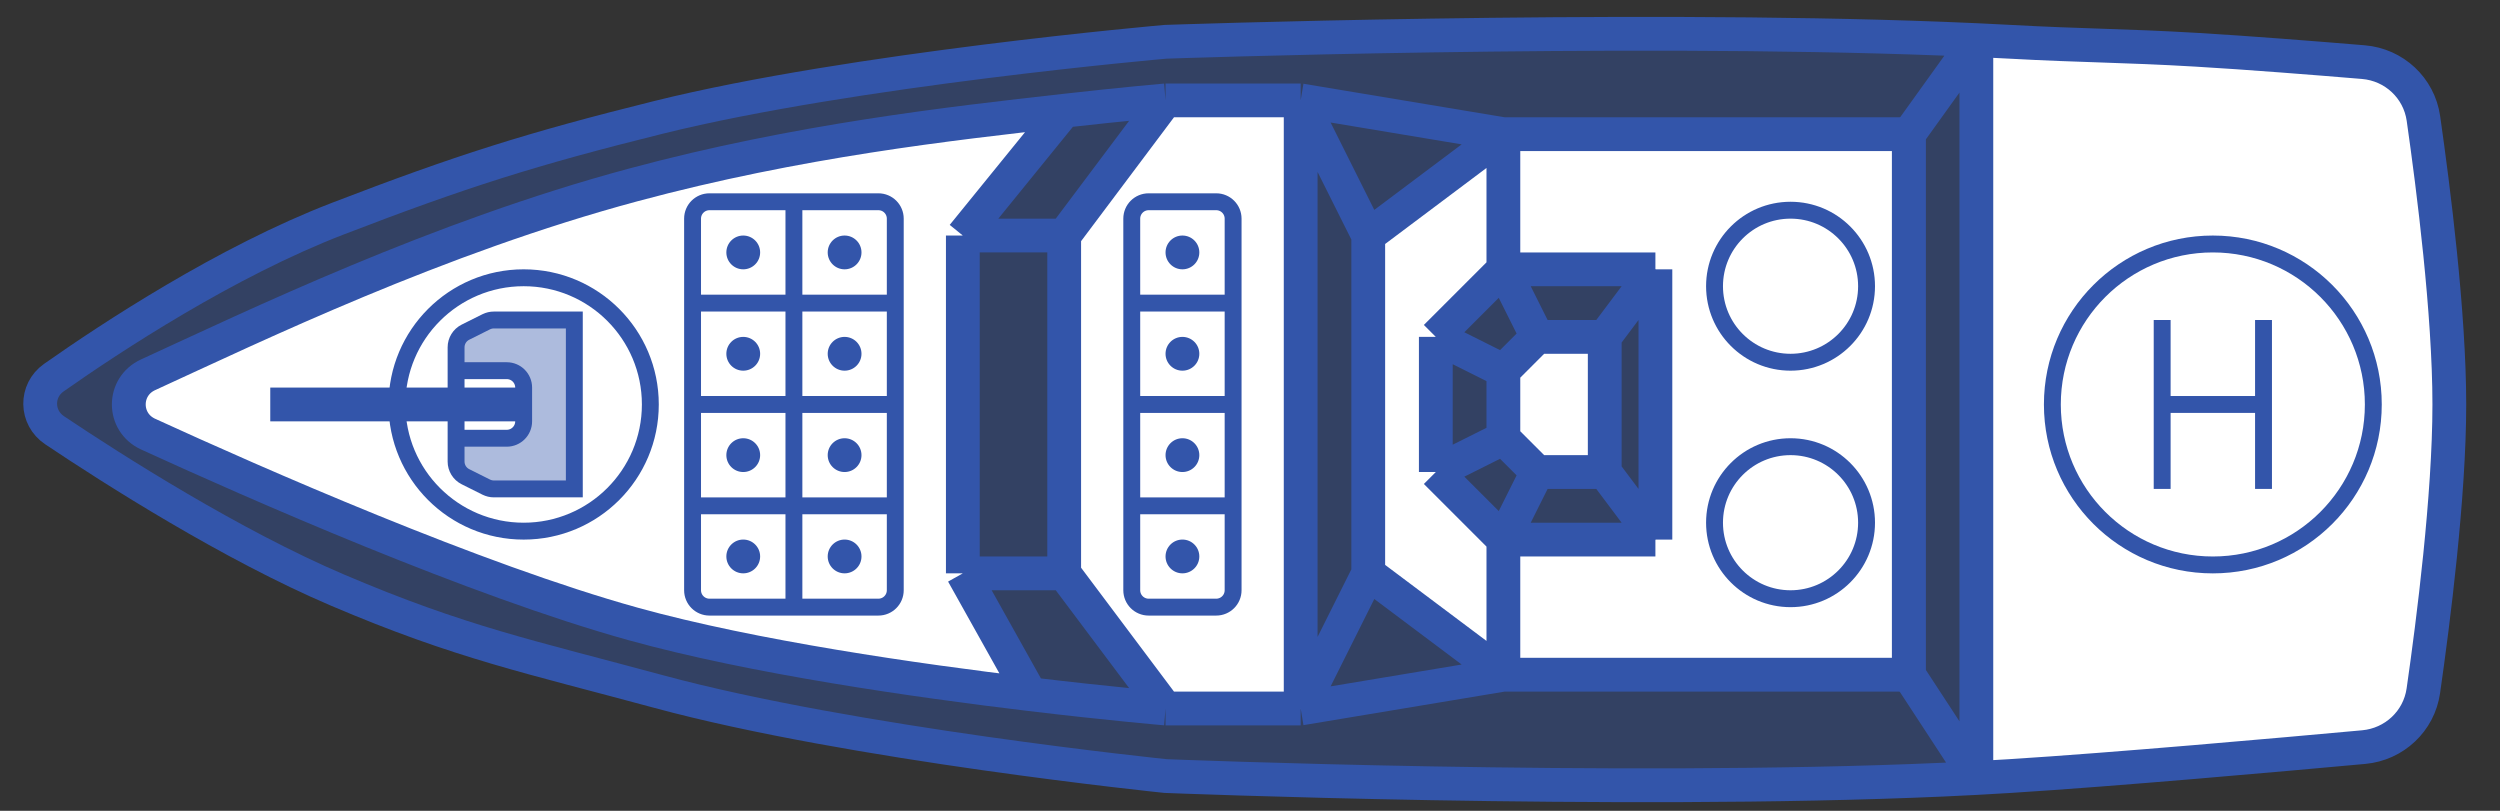 <svg width="74" height="24" viewBox="0 0 74 24" fill="none" xmlns="http://www.w3.org/2000/svg">
<rect x="0" y="0" width="74" height="24" fill="#333333" stroke="none"/>
<path d="M10 6.472C6.697 7.743 3.29 9.986 1.595 11.177C1.044 11.564 1.057 12.362 1.617 12.736C3.358 13.902 6.848 16.128 10 17.471C13.637 19.022 15.684 19.437 19.5 20.471C25.204 22.018 34.5 22.971 34.5 22.971C34.5 22.971 47.805 23.507 57.5 23.078C57.838 23.063 58.172 23.047 58.5 23.029L56.5 19.971V3.972C56.5 3.972 57.719 2.274 58.5 1.187C58.162 1.171 57.838 1.158 57.5 1.145C47.801 0.772 34.5 1.237 34.5 1.237C34.5 1.237 25.248 2.045 19.5 3.472C15.724 4.409 13.631 5.074 10 6.472Z" fill="#3355AA" fill-opacity="0.4"/>
<path d="M56.5 3.972V19.971L58.5 23.029C58.5 23.029 58.5 9.717 58.5 1.187C57.719 2.274 56.5 3.972 56.5 3.972Z" fill="#3355AA" fill-opacity="0.4"/>
<path d="M59.5 22.971C62.614 22.775 67.501 22.34 69.967 22.114C70.871 22.031 71.602 21.347 71.731 20.448C72.027 18.391 72.5 14.672 72.5 11.972C72.5 9.275 72.028 5.563 71.733 3.504C71.603 2.601 70.866 1.915 69.956 1.839C68.572 1.724 66.529 1.561 65 1.472C62.854 1.346 61.65 1.355 59.5 1.237C59.173 1.219 58.828 1.202 58.5 1.187V23.029C58.839 23.011 59.173 22.992 59.5 22.971Z" fill="white"/>
<path d="M58.5 1.187C58.162 1.171 57.838 1.158 57.5 1.145C47.801 0.772 34.5 1.237 34.5 1.237C34.5 1.237 25.248 2.045 19.5 3.472C15.724 4.409 13.631 5.074 10 6.472C6.697 7.743 3.29 9.986 1.595 11.177C1.044 11.564 1.057 12.362 1.617 12.736C3.358 13.902 6.848 16.128 10 17.471C13.637 19.022 15.684 19.437 19.5 20.471C25.204 22.018 34.5 22.971 34.5 22.971C34.5 22.971 47.805 23.507 57.5 23.078C57.838 23.063 58.172 23.047 58.5 23.029M58.5 1.187C58.828 1.202 59.173 1.219 59.5 1.237C61.65 1.355 62.854 1.346 65 1.472C66.529 1.561 68.572 1.724 69.956 1.839C70.866 1.915 71.603 2.601 71.733 3.504C72.028 5.563 72.5 9.275 72.5 11.972C72.5 14.672 72.027 18.391 71.731 20.448C71.602 21.347 70.871 22.031 69.967 22.114C67.501 22.34 62.614 22.775 59.5 22.971C59.173 22.992 58.839 23.011 58.5 23.029M58.5 1.187C57.719 2.274 56.5 3.972 56.5 3.972V19.971L58.5 23.029M58.5 1.187C58.5 9.717 58.5 23.029 58.5 23.029M58.5 1.187V23.029" stroke="#3355AA"/>
<path fill-rule="evenodd" clip-rule="evenodd" d="M4.384 11.093C7.554 9.64 12.932 7.036 18.75 5.472C23.629 4.159 28.139 3.657 31.5 3.278L28.5 6.972V16.971L30.5 20.549C27.123 20.145 22.286 19.452 18.75 18.471C14.066 17.172 7.554 14.303 4.384 12.85C3.621 12.501 3.621 11.442 4.384 11.093ZM38.5 20.971H34.5L31.5 16.971V6.972L34.5 2.972H38.5V20.971ZM44.5 3.972L40.5 6.972V16.971L44.5 19.971H56.5V3.972H44.5ZM49 7.972H44.5L42.5 9.972V13.972L44.5 15.972H49V7.972ZM44.5 10.972V12.972L45.5 13.972H47.5V9.972H45.5L44.5 10.972Z" fill="white"/>
<path d="M34.5 2.972L31.5 6.972M34.5 2.972C34.5 2.972 36.938 2.972 38.5 2.972M34.5 2.972C34.5 2.972 33.307 3.074 31.5 3.278M34.5 2.972H38.5M34.5 20.971L31.5 16.971M34.5 20.971C34.5 20.971 36.938 20.971 38.5 20.971M34.5 20.971C34.5 20.971 32.855 20.831 30.5 20.549M34.5 20.971H38.5M31.5 6.972V16.971M31.5 6.972H28.5M31.5 16.971H28.5M38.5 2.972C39.281 4.534 40.5 6.972 40.5 6.972M38.5 2.972C40.843 3.362 44.5 3.972 44.5 3.972M38.5 2.972V20.971M38.5 2.972L44.5 3.972M38.5 2.972L40.5 6.972M38.5 20.971C39.281 19.409 40.5 16.971 40.5 16.971M38.5 20.971C40.843 20.581 44.5 19.971 44.5 19.971M38.5 20.971L44.5 19.971M38.5 20.971L40.5 16.971M40.5 16.971V6.972M40.5 16.971L44.5 19.971M40.5 6.972L44.5 3.972M44.5 3.972H56.5V19.971H44.5M44.5 3.972V7.972M44.5 19.971V15.972M31.5 3.278C28.139 3.657 23.629 4.159 18.75 5.472C12.932 7.036 7.554 9.64 4.384 11.093M31.5 3.278L28.5 6.972M28.5 6.972V16.971M28.5 16.971L30.5 20.549M30.5 20.549C27.123 20.145 22.286 19.452 18.75 18.471C14.066 17.172 7.554 14.303 4.384 12.85M4.384 11.093C3.621 11.442 3.621 12.501 4.384 12.85M4.384 11.093V11.093C3.623 11.441 3.623 12.502 4.384 12.85V12.85M44.5 7.972H49M44.5 7.972L42.5 9.972M44.5 7.972L45.5 9.972M44.5 15.972H49M44.5 15.972L42.5 13.972M44.5 15.972L45.5 13.972M49 15.972V7.972M49 15.972L47.5 13.972M49 7.972L47.5 9.972M42.5 9.972V13.972M42.5 9.972L44.5 10.972M42.5 13.972L44.5 12.972M47.5 9.972V13.972M47.5 9.972H45.5M47.5 13.972H45.5M45.5 13.972L44.5 12.972M44.5 12.972V10.972M44.5 10.972L45.5 9.972" stroke="#3355AA"/>
<path d="M33.5 11.972V13.171V14.972M33.5 11.972V9.572V8.972M33.5 11.972H36.5M36.5 11.972V9.572V8.972M36.5 11.972V13.171V14.972M33.5 8.972V6.472C33.5 6.195 33.724 5.972 34 5.972H35H36C36.276 5.972 36.5 6.195 36.5 6.472V8.972M33.5 8.972H36.5M33.5 14.972V17.471C33.5 17.748 33.724 17.971 34 17.971H35H36C36.276 17.971 36.5 17.748 36.5 17.471V14.972M33.5 14.972H36.5" stroke="#3355AA" stroke-width="0.5"/>
<circle cx="35" cy="10.472" r="0.5" fill="#3355AA"/>
<circle cx="35" cy="7.472" r="0.5" fill="#3355AA"/>
<circle cx="35" cy="13.472" r="0.5" fill="#3355AA"/>
<circle cx="35" cy="16.471" r="0.5" fill="#3355AA"/>
<circle cx="15.5" cy="11.972" r="3.75" stroke="#3355AA" stroke-width="0.5"/>
<path d="M15.5 11.972H8" stroke="#3355AA"/>
<path d="M13.5 13.662C13.5 13.852 13.607 14.025 13.776 14.11L14.394 14.419C14.464 14.453 14.54 14.472 14.618 14.472H17V9.472H14.618C14.54 9.472 14.464 9.49 14.394 9.524L13.776 9.833C13.607 9.918 13.5 10.091 13.5 10.28V10.972H15C15.276 10.972 15.5 11.195 15.5 11.472V12.472C15.5 12.748 15.276 12.972 15 12.972H13.5V13.662Z" fill="#3355AA" fill-opacity="0.4"/>
<path d="M13.5 10.972V10.28C13.5 10.091 13.607 9.918 13.776 9.833L14.394 9.524C14.464 9.49 14.54 9.472 14.618 9.472H17V14.472H14.618C14.54 14.472 14.464 14.453 14.394 14.419L13.776 14.11C13.607 14.025 13.5 13.852 13.5 13.662V12.972M13.5 10.972H15C15.276 10.972 15.5 11.195 15.5 11.472V12.472C15.5 12.748 15.276 12.972 15 12.972H13.5M13.5 10.972V12.972" stroke="#3355AA" stroke-width="0.5"/>
<circle cx="22" cy="7.472" r="0.5" fill="#3355AA"/>
<circle cx="22" cy="10.472" r="0.5" fill="#3355AA"/>
<circle cx="25" cy="7.472" r="0.5" fill="#3355AA"/>
<circle cx="25" cy="10.472" r="0.5" fill="#3355AA"/>
<circle cx="25" cy="13.472" r="0.5" fill="#3355AA"/>
<circle cx="22" cy="13.472" r="0.5" fill="#3355AA"/>
<circle cx="22" cy="16.471" r="0.5" fill="#3355AA"/>
<circle cx="25" cy="16.471" r="0.5" fill="#3355AA"/>
<path d="M20.5 8.972V6.472C20.5 6.195 20.724 5.972 21 5.972H23.5M20.5 8.972H26.5M20.5 8.972V11.972M26.5 8.972V6.472C26.5 6.195 26.276 5.972 26 5.972H23.5M26.5 8.972V11.972M26.5 11.972H20.5M26.5 11.972V14.972M20.5 11.972V14.972M20.5 14.972V17.471C20.5 17.748 20.724 17.971 21 17.971H23.5M20.5 14.972H26.5M26.5 14.972V17.471C26.5 17.748 26.276 17.971 26 17.971H23.5M23.5 5.972V17.971" stroke="#3355AA" stroke-width="0.5"/>
<circle cx="53" cy="8.472" r="2.25" stroke="#3355AA" stroke-width="0.5"/>
<circle cx="53" cy="15.472" r="2.25" stroke="#3355AA" stroke-width="0.5"/>
<circle cx="65.5" cy="11.972" r="4.75" stroke="#3355AA" stroke-width="0.5"/>
<path d="M64 9.472V11.972M64 14.472V11.972M67 9.472V11.972M67 14.472V11.972M67 11.972H64" stroke="#3355AA" stroke-width="0.5"/>
</svg>
